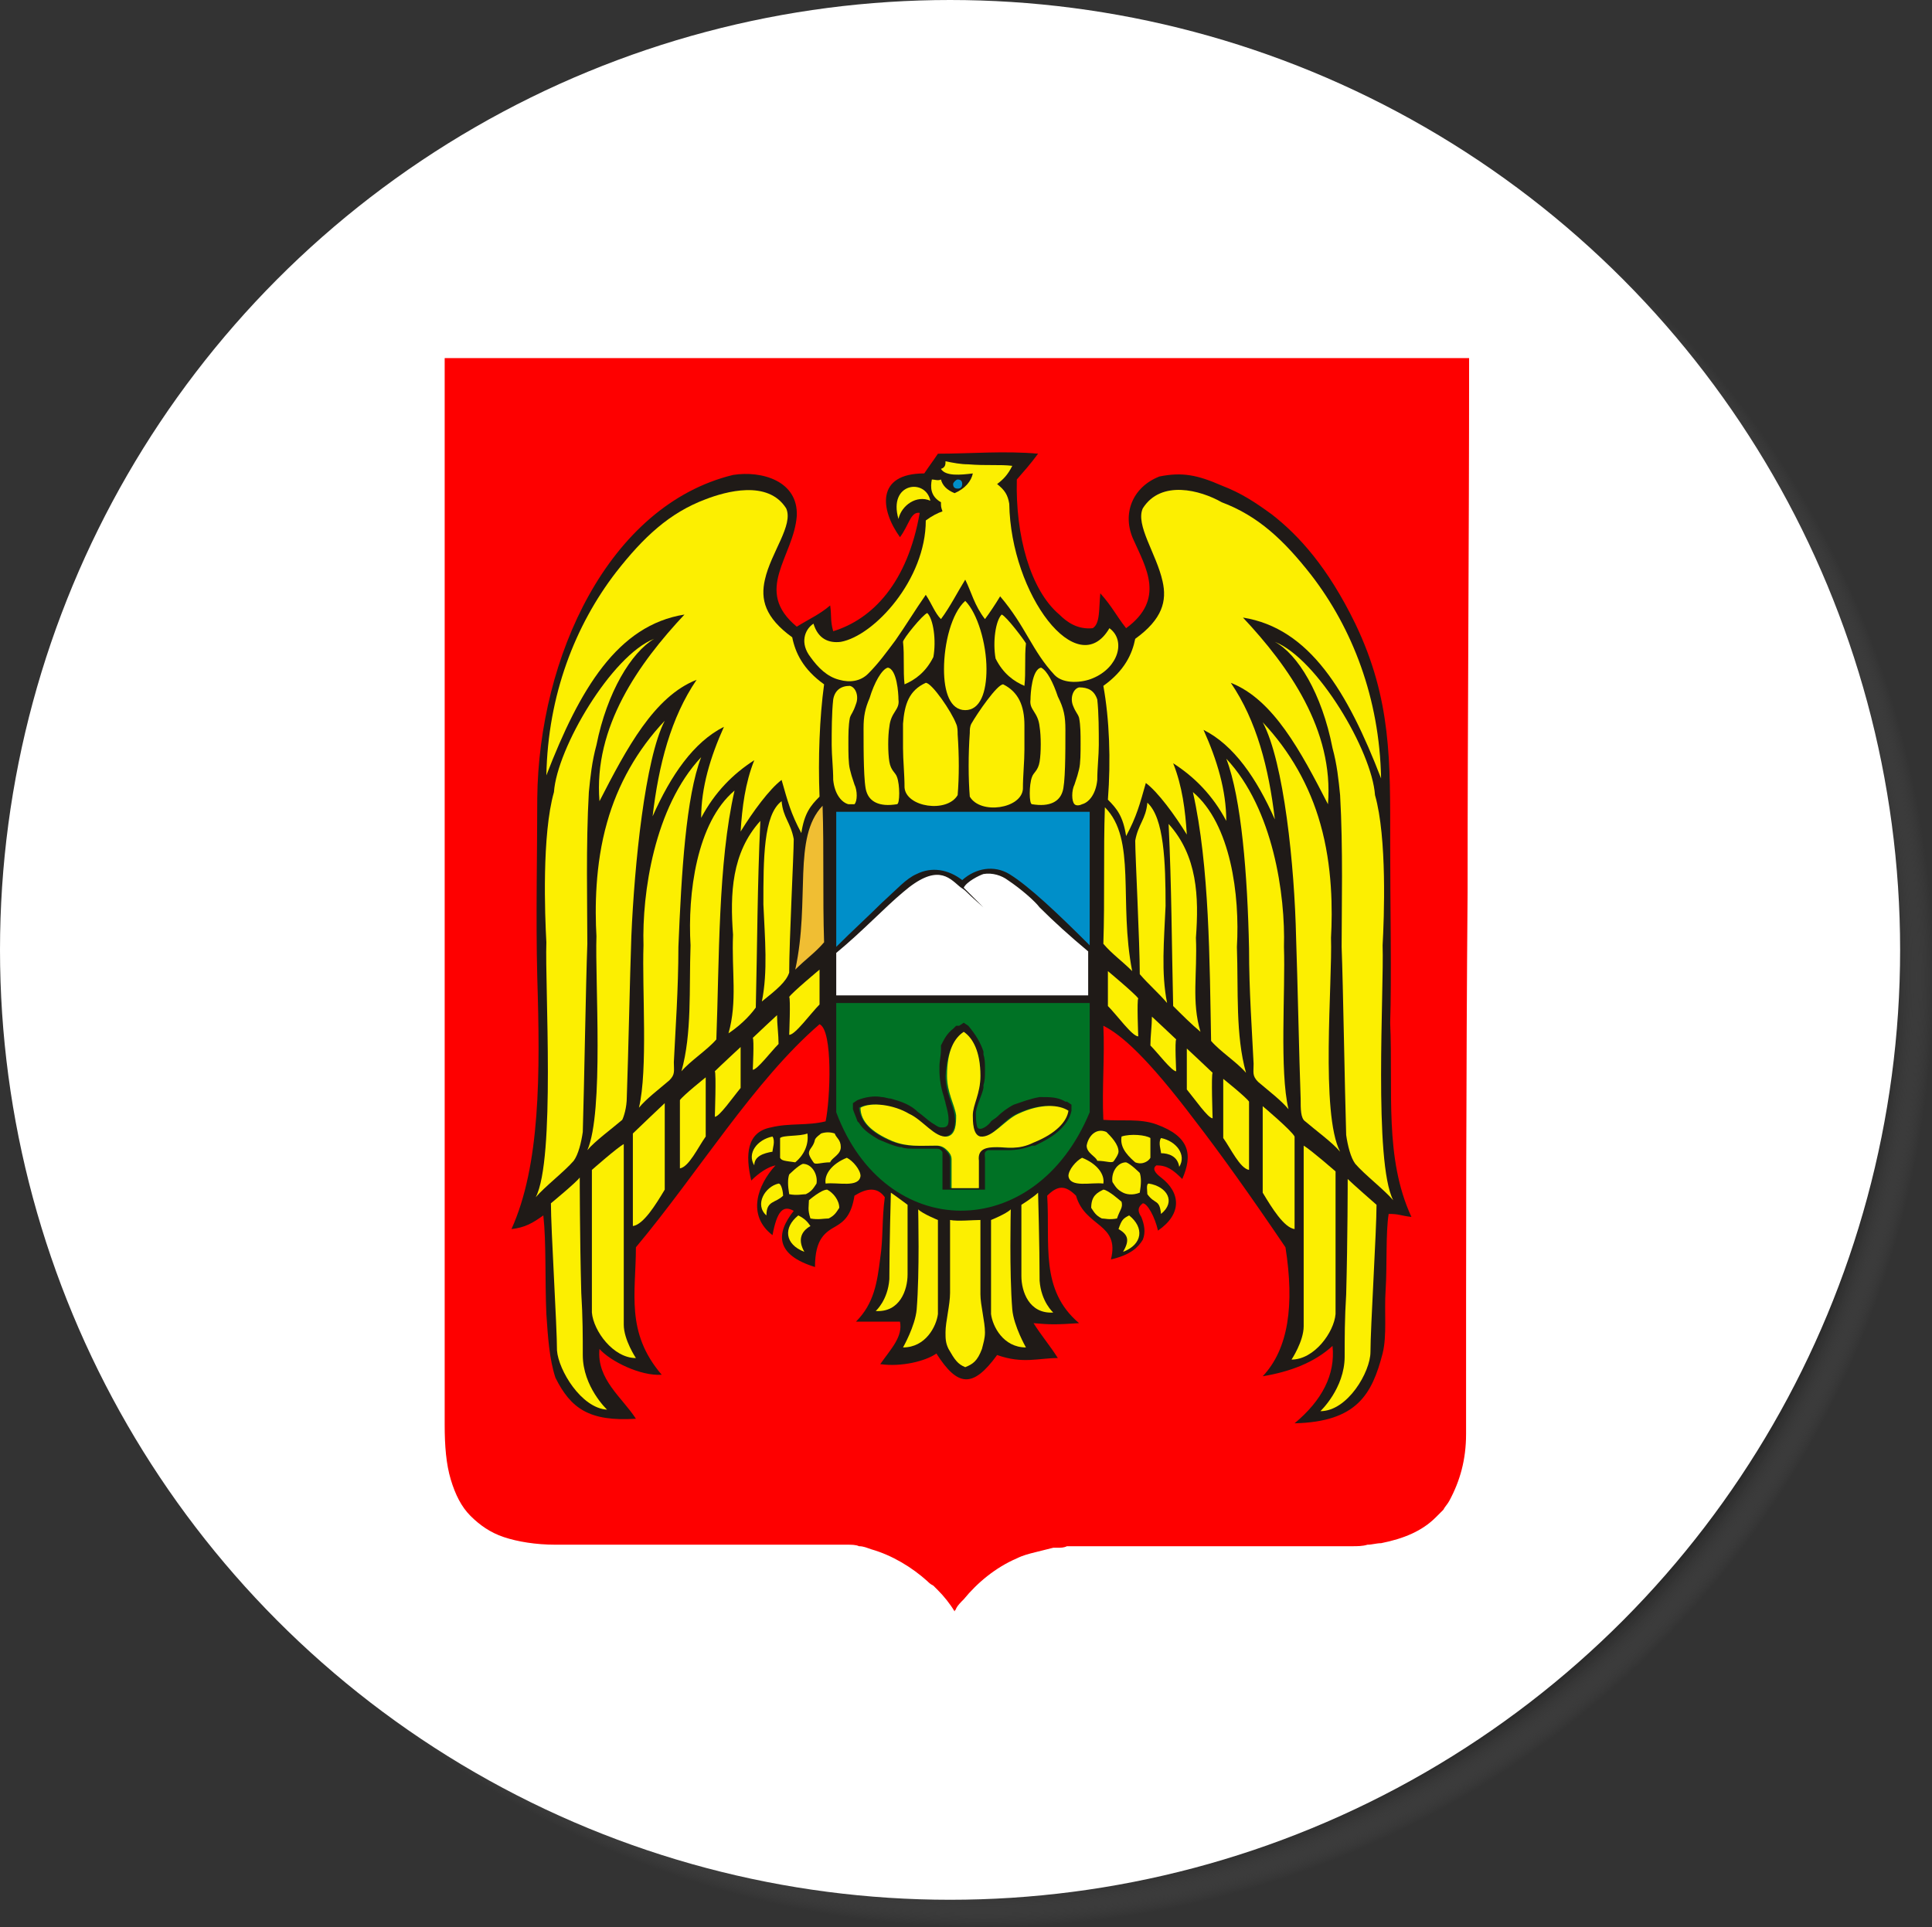 <?xml version="1.0" encoding="utf-8"?>
<!-- Generator: Adobe Illustrator 22.0.1, SVG Export Plug-In . SVG Version: 6.00 Build 0)  -->
<svg version="1.1" id="Слой_1" xmlns="http://www.w3.org/2000/svg" xmlns:xlink="http://www.w3.org/1999/xlink" x="0px" y="0px"
	 viewBox="0 0 127.3 127" style="enable-background:new 0 0 127.3 127;" xml:space="preserve">
<rect x="0" y="0" width="127.3" height="127" fill="#333333" stroke="none"/>
<style type="text/css">
	.st0{fill:url(#SVGID_1_);}
	.st1{fill:#FFFFFF;}
	.st2{fill:#FE0000;}
	.st3{fill-rule:evenodd;clip-rule:evenodd;fill:#1F1A17;}
	.st4{fill-rule:evenodd;clip-rule:evenodd;fill:#FCEF01;}
	.st5{fill-rule:evenodd;clip-rule:evenodd;fill:#007225;}
	.st6{fill-rule:evenodd;clip-rule:evenodd;fill:#008FC9;}
	.st7{fill-rule:evenodd;clip-rule:evenodd;fill:#FFFFFF;}
	.st8{fill-rule:evenodd;clip-rule:evenodd;fill:#F0BE33;}
</style>
<radialGradient id="SVGID_1_" cx="64.8" cy="682.747" r="62.6" gradientTransform="matrix(1 0 0 1 0 -618.347)" gradientUnits="userSpaceOnUse">
	<stop  offset="0.949" style="stop-color:#212121"/>
	<stop  offset="1" style="stop-color:#606060;stop-opacity:0"/>
</radialGradient>
<circle class="st0" cx="64.8" cy="64.4" r="62.6"/>
<circle class="st1" cx="62.6" cy="62.6" r="62.6"/>
<g>
	<path class="st2" d="M96.6,94.5v-0.2v-0.1h0c0-11.7,0-23.5,0.1-35.4c0-11.5,0.1-23.1,0.1-35.2H29.3c0,11.6,0,23.3,0,35
		c0,11.7,0,23.5,0,35.1h0v0.2c0,1.4,0.1,2.6,0.4,3.6c0.3,1,0.7,1.8,1.3,2.4c0.6,0.6,1.3,1.1,2.2,1.4c0.9,0.3,2.1,0.5,3.4,0.5h18.5
		l0,0h0c0,0,0.1,0,0.1,0c0,0,0.1,0,0.1,0c0.2,0,0.4,0,0.5,0l0,0c0.3,0,0.6,0,0.8,0.1c0.3,0,0.5,0.1,0.8,0.2c1.4,0.4,2.7,1.2,3.7,2.1
		l0,0l0,0c0.1,0.1,0.2,0.2,0.4,0.3c0.1,0.1,0.2,0.2,0.3,0.3c0.4,0.4,0.8,0.9,1.1,1.4c0-0.1,0.1-0.1,0.1-0.2c0.1-0.2,0.3-0.4,0.5-0.6
		c0.9-1.1,2.1-2.1,3.5-2.7c0.4-0.2,0.8-0.3,1.2-0.4c0.4-0.1,0.8-0.2,1.2-0.3c0.1,0,0.2,0,0.3,0c0.2,0,0.4,0,0.6-0.1v0h0.3h0h17.8H89
		v0l0.1,0l0,0c0.3,0,0.7,0,1-0.1c0.3,0,0.6-0.1,0.9-0.1c1.5-0.3,2.7-0.8,3.6-1.7l0,0l0,0l0,0c0.2-0.2,0.3-0.3,0.5-0.5
		c0.1-0.2,0.3-0.4,0.4-0.6C96.2,97.6,96.6,96.2,96.6,94.5L96.6,94.5L96.6,94.5z"/>
	<path class="st3" d="M68.4,29.9c-2.2-0.2-4.5,0-6.6,0c-0.4,0.6-0.5,0.7-0.9,1.3c-3.2,0-2.9,2.4-1.6,4.2c0.6-0.8,0.7-1.7,1.3-1.6
		c-0.8,4.6-3.1,7-5.7,7.8c-0.2-0.7-0.1-1-0.2-1.7c-0.7,0.6-1.4,0.9-2.2,1.4c-2.9-2.4-0.2-4.6,0-7.3c0.1-2.3-2.3-3-4.2-2.7
		c-8.2,2-12.8,12-12.9,21.3c0,3.7-0.1,7.8,0,11.8c0.2,6.4,0.2,12.4-1.7,16.6c0.9-0.1,1.4-0.4,2.1-0.9c0.2,1.8,0.1,4.2,0.2,6.5
		c0.1,1.5,0.2,3,0.6,4.2c1,2,2.2,2.9,5.3,2.7c-0.9-1.4-2.6-2.6-2.4-4.6c0.7,0.8,2.7,1.8,4.1,1.7c-2.4-2.8-1.7-5.4-1.7-8.4
		c4.1-4.9,7.8-11,12.1-14.7c0.9,0.4,0.7,5,0.4,6.4c-1.2,0.3-2.4,0.1-3.6,0.4c-1.6,0.3-1.7,1.8-1.3,3.5c0.5-0.5,1.1-0.9,1.6-1
		c-1.2,1.3-1.9,3.3-0.2,4.6c0.3-1.6,0.7-2,1.4-1.6c-1.2,1.5-1.2,2.9,1.4,3.7c0-1.9,0.7-2.3,1.4-2.7c0.5-0.3,1-0.7,1.2-2
		c0.8-0.5,1.5-0.6,2,0.1c-0.2,1.5-0.1,2.7-0.3,4c-0.2,1.6-0.4,3-1.6,4.2c0.9,0,2,0,2.9,0c0.2,1-0.6,1.8-1.3,2.8
		c1.4,0.2,3-0.2,3.7-0.7c1.4,2.2,2.4,2.3,4,0.1c1.7,0.6,2.7,0.2,4,0.2c-0.5-0.8-1.1-1.5-1.6-2.3c1.1,0.1,1.5,0.1,3,0
		C68.5,85,69.2,82,69,78.8c0.7-0.7,1.2-0.7,1.9,0c0.6,2.1,2.9,1.8,2.3,4.2c1.3-0.3,1.8-0.8,2.1-1.3c0.2-0.5,0.1-1-0.1-1.5
		c-0.2-0.3-0.3-0.6,0.1-0.9c0.3,0,0.8,0.9,1,1.8c1.6-1.1,1.5-2.5,0.2-3.5c-0.4-0.3-0.6-0.6-0.3-0.8c0.7,0,1.1,0.3,1.7,0.9
		c0.7-1.6,0.5-2.8-1.7-3.6c-1.1-0.4-2.3-0.2-3.5-0.3c-0.1-2,0.1-4.2,0-6.2c1.2,0.6,2.9,2.1,6,6.2c1.7,2.2,3.7,5,6,8.4
		c0.6,3.8,0.2,6.7-1.5,8.5c1.8-0.3,3.4-0.9,4.6-2c0.2,1.9-0.7,3.6-2.5,5.1c4.1-0.1,5.1-1.9,5.8-4.6c0.3-1.2,0.1-2.7,0.2-4.2
		s0-3.8,0.2-5c0.7,0,0.7,0.1,1.5,0.2c-1.8-3.9-1.2-8.3-1.4-12.8c0.1-2.9,0-7.6,0-11.9c0-5.3,0.1-9.4-2.3-14.4
		c-1.8-3.7-3.7-5.8-5.5-7.2c-1.1-0.8-2-1.4-3.3-1.9c-1.6-0.7-2.6-0.9-4.1-0.6c-1.8,0.7-2.5,2.5-1.7,4.2c0.8,1.8,2.1,3.9-0.5,5.8
		c-0.7-0.9-0.9-1.4-1.7-2.3c-0.1,1,0,2-0.5,2.3c-1,0.1-1.7-0.4-2.2-0.9c-1.9-1.6-2.9-5.2-2.8-8.9C67.6,30.9,67.8,30.7,68.4,29.9
		L68.4,29.9L68.4,29.9z"/>
	<path class="st4" d="M59.2,34.2c0.2-0.9,1.2-1.6,2.1-1.2C61,31.5,58.5,31.8,59.2,34.2L59.2,34.2z"/>
	<path class="st4" d="M54.3,45.1c-1.4-1-1.9-2.1-2.1-3.1c-1.8-1.3-2.1-2.5-1.8-3.8c0.4-1.8,1.9-3.6,1.4-4.7c-1.2-1.9-4-1.1-5.3-0.6
		c-2.4,0.9-4.1,2.5-5.9,4.8c-2.7,3.5-4.5,8.1-4.6,13.4c2.2-5.7,4.7-9.9,9.1-10.6c-3,3.2-6,7.4-5.6,12.3c1.8-3.5,3.6-6.9,6.4-8
		c-1.7,2.5-2.5,5.6-2.9,9c1.2-2.7,2.7-4.9,4.7-5.9c-0.9,2-1.5,4-1.5,6c0.9-1.7,2.1-2.9,3.5-3.8c-0.6,1.5-0.8,3.1-0.9,4.7
		c0.8-1.3,1.9-2.8,2.7-3.4c0.4,1.4,0.6,2.2,1.3,3.5c0.2-1.3,0.6-1.8,1.2-2.4C53.9,50,54,47.3,54.3,45.1L54.3,45.1L54.3,45.1z"/>
	<polygon class="st3" points="55.1,53.6 71.8,53.6 71.8,65.8 55.1,65.8 55.1,53.6 	"/>
	<path class="st5" d="M55.1,66.1c5.6,0,11.1,0,16.7,0c0,2.4,0,4.8,0,7.2c-3.6,8.7-13.5,8.6-16.7,0C55.1,70.9,55.1,68.5,55.1,66.1
		L55.1,66.1z"/>
	<path class="st6" d="M55.1,53.5h16.7c0,3,0,5.8,0,8.8c-2.1-2.1-4-3.9-5.3-4.7c-1-0.6-2.2-0.4-3.1,0.4c-0.9-0.7-2-0.9-3-0.4
		c-0.7,0.3-1.3,1-2.3,1.9c-0.8,0.8-2,1.9-3,2.9V53.5L55.1,53.5L55.1,53.5z"/>
	<path class="st7" d="M55.1,62.8c1.7-1.4,3.2-3,4.4-4c2.2-1.9,3-1,3.7-0.4c0.1,0.1,0.3,0.2,0.4,0.3c0.5,0.5,1.1,1,1.2,1.1
		c-0.6-0.6-0.9-0.9-1.3-1.3c0.2-0.4,1-0.8,1.3-0.9c0.6-0.1,1.2,0.1,1.6,0.4c0.9,0.6,1.8,1.4,2.1,1.8c0.9,0.9,2,1.9,3.2,2.9v2.9H55.1
		C55.1,64.8,55.1,63.8,55.1,62.8L55.1,62.8L55.1,62.8z"/>
	<path class="st3" d="M64.8,69.3l0,0.1l0,0.1c0.1,0.3,0.1,0.6,0.1,0.9l0,0.1l0,0.1c0,0.3,0,0.6-0.1,0.9l0,0.1l0,0.1
		c-0.1,0.5-0.4,1-0.5,1.6c0,0.3,0,0.7,0.1,1c0.2,0.3,0.8-0.2,0.9-0.4c0.1-0.1,0.3-0.2,0.4-0.3c0.3-0.3,0.7-0.6,1.1-0.8
		c0.6-0.2,1.1-0.4,1.7-0.5l0.1,0c0.6,0,1.1,0,1.6,0.3l0.1,0l0.3,0.2l0,0.3l0,0.1c-0.1,0.5-0.4,0.9-0.7,1.2c-0.5,0.5-1.1,0.8-1.7,1.1
		l-0.1,0l-0.1,0c-0.5,0.2-1,0.3-1.6,0.3c-0.3,0-0.6,0-0.9,0c-0.1,0-0.2,0-0.4,0c-0.3,0.1-0.2,0.3-0.2,0.5v2.1h-2.8v-2.2l0-0.1
		c0,0,0-0.1,0-0.1c0-0.1,0-0.1-0.1-0.2c-0.1-0.1-0.2-0.1-0.4-0.1l0,0c-0.4,0-0.9,0-1.3,0l-0.1,0c-0.3,0-0.6,0-0.8-0.1l-0.1,0
		c-0.5-0.1-0.9-0.3-1.4-0.5c-0.5-0.3-1-0.6-1.3-1.1l-0.1-0.1c-0.1-0.3-0.2-0.5-0.3-0.8l0-0.1l0-0.3l0.3-0.2c0.5-0.2,1.1-0.3,1.6-0.2
		c0.2,0,0.4,0.1,0.6,0.1c0.7,0.2,1.3,0.4,1.8,0.9c0.3,0.2,0.6,0.5,0.9,0.7c0.2,0.1,0.4,0.3,0.6,0.3c0.2,0,0.3,0,0.4-0.1
		c0.1-0.1,0.1-0.3,0.1-0.4c0-0.4-0.1-0.7-0.2-1.1c0-0.1-0.1-0.3-0.1-0.4c-0.2-0.6-0.3-1.2-0.3-1.8l0-0.2c0-0.4,0.1-0.7,0.1-1.1
		l0-0.1l0-0.1l0-0.1c0.2-0.4,0.4-0.8,0.8-1.1l0.1-0.1l0.1-0.1l0.1,0l0.1,0l0.3-0.2l0.3,0.2C64.3,68.2,64.6,68.7,64.8,69.3L64.8,69.3
		L64.8,69.3z M63.5,68.1c0.6,0.4,1.1,1.2,1.1,2.8c0,1.2-0.6,1.8-0.6,2.6c0,0.4,0.1,1.4,0.5,1.5c0.8,0.1,1.6-1.2,2.5-1.6
		c1.5-0.7,2.6-0.6,3.2-0.2c-0.1,0.7-0.8,1.5-2.2,2.1c-1,0.5-1.8,0.3-2.4,0.3c-0.7,0-1.3,0.1-1.2,0.9c0,0.7,0,1.1,0,1.8
		c-0.7,0-1.1,0-1.8,0c0-0.6,0-1.2,0-1.9c0-0.3-0.2-0.5-0.3-0.6c-0.2-0.2-0.4-0.3-0.7-0.3c-1.1,0-1.9,0.1-2.9-0.3
		c-1.4-0.6-2-1.3-2.1-2.2c0.7-0.4,2.2-0.2,3.2,0.4c0.6,0.3,1.7,1.6,2.5,1.5c0.6-0.1,0.7-0.9,0.6-1.4c-0.1-0.7-0.6-1.5-0.6-2.6
		C62.4,69.2,62.9,68.5,63.5,68.1L63.5,68.1L63.5,68.1z"/>
	<path class="st4" d="M63.5,68c0.6,0.4,1.1,1.3,1.1,2.9c0,1.2-0.5,1.9-0.5,2.6c0,0.4,0,1.3,0.5,1.4c0.8,0.1,1.6-1.1,2.5-1.5
		c1.5-0.7,2.7-0.6,3.3-0.2c-0.1,0.7-0.8,1.5-2.3,2.1c-1,0.5-1.8,0.3-2.4,0.3c-0.7,0-1.3,0.1-1.2,0.9c0,0.7,0,1.1,0,1.8
		c-0.7,0-1.2,0-1.8,0c0-0.6,0-1.2,0-1.9c0-0.3-0.2-0.5-0.3-0.6c-0.2-0.2-0.4-0.3-0.7-0.3c-1.1,0-1.9,0.1-2.9-0.3
		c-1.4-0.6-2.1-1.3-2.1-2.2c0.7-0.4,2.2-0.2,3.2,0.4c0.9,0.4,1.7,1.6,2.5,1.5c0.6-0.1,0.6-0.9,0.6-1.4c-0.1-0.7-0.6-1.5-0.6-2.6
		C62.4,69.2,62.9,68.4,63.5,68L63.5,68z"/>
	<path class="st8" d="M54.2,53.1c0.1,3,0,6,0.1,9c-0.6,0.7-1.2,1.1-1.9,1.8C53.4,59.3,52.2,55.2,54.2,53.1L54.2,53.1z"/>
	<path class="st4" d="M51.5,52.8c0.1,1.1,0.6,1.4,0.8,2.5c0,1-0.3,6.7-0.3,8.8c-0.2,0.6-0.8,1.1-1.8,1.9c0.4-2,0.2-4.1,0.1-6.4
		C50.3,56.6,50.3,53.7,51.5,52.8L51.5,52.8L51.5,52.8z"/>
	<path class="st4" d="M50.1,54.1c-1.9,2.1-2,4.8-1.8,7.5c-0.1,2.4,0.3,4.4-0.3,6.5c0.6-0.4,1.3-1,1.8-1.7
		C49.9,62.2,49.9,58.4,50.1,54.1L50.1,54.1L50.1,54.1z"/>
	<path class="st4" d="M48.4,52.1c-2.5,2.1-3.1,6.8-2.9,10.2c-0.1,2.9,0.1,5.8-0.6,8.3c0.6-0.7,1.7-1.4,2.3-2.1
		C47.4,63.3,47.3,56.9,48.4,52.1L48.4,52.1L48.4,52.1z"/>
	<path class="st4" d="M46.2,49.9c-3.1,3.3-3.9,9-3.8,12.4c-0.1,2.9,0.3,8.2-0.3,10.7c0.5-0.6,1.3-1.2,2-1.8c0.4-0.4,0.3-0.6,0.3-1.2
		c0.1-2.1,0.3-4.8,0.3-7.6C44.9,57.5,45.2,52.5,46.2,49.9L46.2,49.9L46.2,49.9z"/>
	<path class="st4" d="M43.8,47.5c-1.8,1.9-3.1,4.2-3.8,6.7c-0.8,2.8-0.8,5.7-0.7,7.5c-0.1,2.9,0.5,11.6-0.6,14.1
		c0.5-0.6,1.6-1.4,2.3-2c0.1-0.2,0.3-0.8,0.3-1.5c0.1-2.7,0.2-7.8,0.3-10.6C41.8,57,42.5,50,43.8,47.5L43.8,47.5L43.8,47.5z"/>
	<path class="st4" d="M43.1,42.1c-2.8,1.1-6.4,7.2-6.6,10.1c-0.8,2.8-0.6,8.1-0.5,9.9c-0.1,2.9,0.6,14.3-0.7,16.8
		c0.6-0.7,1.9-1.7,2.5-2.4c0.3-0.4,0.5-1.2,0.6-1.9c0.1-3.3,0.2-9.8,0.3-12.4c0-2.5-0.1-6.5,0.1-10c0.1-1,0.2-2,0.5-3.1
		C40,45.6,41.6,43,43.1,42.1L43.1,42.1L43.1,42.1z"/>
	<path class="st4" d="M54,63.9c0,0.7,0,1.6,0,2.3c-0.6,0.6-1.6,2-2,2c0,0,0.1-2.4,0-2.5C52.2,65.4,54,63.9,54,63.9L54,63.9z"/>
	<path class="st4" d="M51.2,66.9c0,0.6,0.1,1.3,0.1,1.9c-0.5,0.5-1.4,1.7-1.7,1.7c0,0,0.1-2,0-2.1C49.8,68.2,51.2,66.9,51.2,66.9
		L51.2,66.9z"/>
	<path class="st4" d="M48.8,69c0,0.7,0,2,0,2.7c-0.5,0.6-1.4,1.9-1.7,1.9c0,0,0.1-2.9,0-3C47.4,70.3,48.8,69,48.8,69L48.8,69
		L48.8,69z"/>
	<path class="st4" d="M46.5,71c0,0.8,0,3.1,0,3.9c-0.5,0.7-1.1,2-1.7,2.1c0,0,0-4.4,0-4.5C45,72.2,46.5,71,46.5,71L46.5,71z"/>
	<path class="st4" d="M43.8,72.7c0,1.1,0,4.7,0,5.7c-0.6,1-1.4,2.3-2.1,2.4c0,0,0-5.9,0-6.1C42,74.4,43.8,72.7,43.8,72.7L43.8,72.7z
		"/>
	<path class="st4" d="M39,77.1c0,1.6,0,7.7,0,9.4c0.1,1.2,1.4,3,2.9,3c0,0-0.8-1.2-0.8-2.2c0-3.9,0-11.8,0-11.9
		C40.7,75.6,39,77.1,39,77.1L39,77.1L39,77.1z"/>
	<path class="st4" d="M36.3,79.3c0,1.7,0.4,8.1,0.4,9.7c0.1,1.3,1.6,3.8,3.3,3.9c0,0-1.6-1.5-1.6-3.6c0-1.2,0-2.5-0.1-4.1
		c-0.1-3.7-0.1-7.5-0.1-7.6C38,77.9,36.3,79.3,36.3,79.3L36.3,79.3z"/>
	<path class="st4" d="M61,45c0.4,0,1.7,1.9,2,2.7c0.1,0.2,0.1,0.5,0.1,0.7c0.1,1.4,0.1,2.8,0,4c-0.7,1.2-3.4,0.8-3.5-0.5
		c0-0.9-0.1-1.8-0.1-2.6c0-0.5,0-1.1,0-1.6C59.6,46.4,59.9,45.5,61,45L61,45L61,45z"/>
	<path class="st4" d="M58.5,44c0.6,0.1,0.7,1.7,0.7,2.1c0.1,0.7-0.5,0.8-0.6,1.8c-0.1,0.6-0.1,1.7,0,2.3c0.1,0.6,0.4,0.7,0.5,1
		c0.2,0.5,0.2,1.8,0,1.8c-1.2,0.2-1.8-0.2-2-0.8c-0.2-0.5-0.2-2.7-0.2-4.2c0-0.8,0.1-1.3,0.4-2C57.6,45,58.1,44.1,58.5,44L58.5,44
		L58.5,44z"/>
	<path class="st4" d="M56,45.2c0.4,0.1,0.6,0.7,0.4,1.2C56.2,47,56.1,47,56,47.3c-0.1,0.5-0.1,1.1-0.1,1.7c0,0.6,0,1.3,0.1,1.7
		c0.1,0.4,0.1,0.4,0.3,1c0.2,0.4,0.2,1.1,0,1.3C56.2,53,56,53,55.9,53c-0.4-0.1-0.9-0.6-1-1.6c0-0.8-0.1-1.6-0.1-2.3
		c0-0.9,0-2.1,0.1-3C55,45.5,55.4,45.2,56,45.2L56,45.2L56,45.2z"/>
	<path class="st4" d="M61.1,40.4c0.4,0.4,0.6,1.8,0.4,2.9c-0.5,1-1.2,1.5-1.9,1.8c-0.1-0.9,0-1.9-0.1-2.8
		C59.5,42.1,60.8,40.5,61.1,40.4L61.1,40.4L61.1,40.4z"/>
	<path class="st4" d="M63.6,46.8c1,0,1.4-1.2,1.4-2.7c0-1.7-0.6-3.7-1.4-4.5c-0.9,0.8-1.4,2.8-1.4,4.5
		C62.2,45.6,62.6,46.8,63.6,46.8L63.6,46.8z"/>
	<path class="st4" d="M66.1,45.1c-0.4,0-1.7,1.9-2.1,2.6c-0.1,0.2-0.1,0.4-0.1,0.6c-0.1,1.4-0.1,3,0,4.2c0.7,1.2,3.4,0.8,3.5-0.5
		c0-0.9,0.1-1.8,0.1-2.6c0-0.5,0-1.1,0-1.6C67.5,46.5,67.1,45.6,66.1,45.1L66.1,45.1z"/>
	<path class="st4" d="M68.6,44c-0.6,0.1-0.7,1.7-0.7,2.1c-0.1,0.7,0.5,0.8,0.6,1.8c0.1,0.6,0.1,1.7,0,2.3c-0.1,0.6-0.4,0.7-0.5,1
		c-0.2,0.5-0.2,1.8,0,1.8c1.2,0.2,1.8-0.2,2-0.8c0.2-0.5,0.2-2.6,0.2-4.1c0-0.9-0.1-1.4-0.5-2.2C69.4,45,69,44.2,68.6,44L68.6,44
		L68.6,44z"/>
	<path class="st4" d="M71.1,45.3c-0.4,0.1-0.6,0.7-0.4,1.2c0.2,0.5,0.3,0.5,0.4,0.8c0.1,0.5,0.1,1.1,0.1,1.7c0,0.6,0,1.3-0.1,1.7
		c-0.1,0.4-0.1,0.4-0.3,1c-0.2,0.4-0.2,1.1,0,1.3c0.1,0.1,0.3,0.1,0.5,0c0.4-0.1,0.9-0.6,1-1.6c0-0.8,0.1-1.6,0.1-2.3
		c0-0.9,0-2.1-0.1-3C72.1,45.5,71.7,45.3,71.1,45.3L71.1,45.3L71.1,45.3z"/>
	<path class="st4" d="M66,40.5c-0.4,0.4-0.6,1.8-0.4,2.9c0.5,1,1.2,1.5,1.9,1.8c0.1-0.9,0-1.9,0.1-2.8C67.5,42.2,66.3,40.6,66,40.5
		L66,40.5L66,40.5z"/>
	<path class="st4" d="M72.7,45.2c1.4-1,1.9-2.1,2.1-3.1c1.8-1.3,2.1-2.5,1.8-3.8c-0.4-1.8-1.8-3.7-1.3-4.8c1.2-1.9,3.8-1.2,5.2-0.4
		c2.4,0.9,4.1,2.5,5.9,4.8c2.7,3.5,4.5,8.1,4.6,13.4c-2.2-5.7-4.7-9.9-9.1-10.6c3,3.2,6,7.4,5.6,12.3c-1.8-3.5-3.6-6.9-6.4-8
		c1.7,2.5,2.5,5.6,2.9,9c-1.2-2.7-2.7-4.9-4.7-5.9c0.9,2,1.5,4,1.5,6c-0.9-1.7-2.1-2.9-3.5-3.8c0.6,1.5,0.8,3.1,0.9,4.7
		c-0.8-1.3-1.9-2.8-2.7-3.4c-0.4,1.4-0.6,2.2-1.3,3.5c-0.2-1.3-0.6-1.8-1.2-2.4C73.2,50.1,73.1,47.4,72.7,45.2L72.7,45.2L72.7,45.2z
		"/>
	<path class="st4" d="M72.8,53.2c-0.1,3,0,6-0.1,9c0.6,0.7,1.2,1.1,1.9,1.8C73.7,59.4,74.9,55.3,72.8,53.2L72.8,53.2z"/>
	<path class="st4" d="M75.6,52.9c-0.1,1.1-0.6,1.4-0.8,2.5c0,1,0.3,6.7,0.3,8.8c0.6,0.7,1.2,1.2,1.8,1.9c-0.4-2-0.2-4.1-0.1-6.4
		C76.8,56.8,76.7,53.9,75.6,52.9L75.6,52.9z"/>
	<path class="st4" d="M77,54.3c1.9,2.1,2,4.8,1.8,7.5c0.1,2.4-0.3,4.2,0.3,6.2c-0.6-0.5-1.2-1.1-1.8-1.7
		C77.2,62.1,77.2,58.5,77,54.3L77,54.3L77,54.3z"/>
	<path class="st4" d="M78.6,52.2c2.5,2.1,3.1,6.8,2.9,10.2c0.1,2.9-0.1,5.8,0.6,8.3c-0.6-0.7-1.7-1.4-2.3-2.1
		C79.7,63.4,79.7,57.1,78.6,52.2L78.6,52.2L78.6,52.2z"/>
	<path class="st4" d="M80.8,50c3.1,3.3,3.9,9,3.8,12.4c0.1,2.9-0.3,8.2,0.3,10.7c-0.5-0.6-1.3-1.2-2-1.8c-0.4-0.4-0.3-0.6-0.3-1.2
		c-0.1-2.1-0.3-4.8-0.3-7.6C82.2,57.7,81.8,52.6,80.8,50L80.8,50z"/>
	<path class="st4" d="M83.2,47.6c1.8,1.9,3.1,4.2,3.8,6.7c0.8,2.8,0.8,5.7,0.7,7.5c0.1,2.9-0.7,11.6,0.6,14.1
		c-0.5-0.6-1.6-1.4-2.3-2c-0.3-0.2-0.3-0.8-0.3-1.5c-0.1-2.7-0.2-7.8-0.3-10.6C85.3,57.1,84.6,50.2,83.2,47.6L83.2,47.6L83.2,47.6z"
		/>
	<path class="st4" d="M84,42.3c2.8,1.1,6.4,7.2,6.6,10.1c0.8,2.8,0.6,8.1,0.5,9.9c0.1,2.9-0.6,14.3,0.7,16.8
		c-0.6-0.7-1.9-1.7-2.5-2.4c-0.3-0.4-0.5-1.2-0.6-1.9c-0.1-3.3-0.2-9.8-0.3-12.4c0-2.5,0.1-6.5-0.1-10c-0.1-1-0.2-2-0.5-3.1
		C87.1,45.7,85.5,43.1,84,42.3L84,42.3L84,42.3z"/>
	<path class="st4" d="M73,64c0,0.7,0,1.6,0,2.3c0.6,0.6,1.6,2,2,2c0,0-0.1-2.4,0-2.5C74.8,65.5,73,64,73,64L73,64z"/>
	<path class="st4" d="M75.9,67c0,0.6-0.1,1.3-0.1,1.9c0.5,0.5,1.4,1.7,1.7,1.7c0,0-0.1-2,0-2.1C77.3,68.3,75.9,67,75.9,67L75.9,67z"
		/>
	<path class="st4" d="M78.2,69.1c0,0.7,0,2,0,2.7c0.5,0.6,1.4,1.9,1.7,1.9c0,0-0.1-2.9,0-3C79.7,70.5,78.2,69.1,78.2,69.1L78.2,69.1
		L78.2,69.1z"/>
	<path class="st4" d="M80.6,71.1c0,0.8,0,3.1,0,3.9c0.5,0.7,1.1,2,1.7,2.1c0,0,0-4.4,0-4.5C82.1,72.3,80.6,71.1,80.6,71.1L80.6,71.1
		L80.6,71.1z"/>
	<path class="st4" d="M83.2,72.9c0,1.1,0,4.7,0,5.7c0.6,1,1.4,2.3,2.1,2.4c0,0,0-5.9,0-6.1C85.1,74.5,83.2,72.9,83.2,72.9L83.2,72.9
		z"/>
	<path class="st4" d="M88,77.2c0,1.6,0,7.7,0,9.4c-0.1,1.2-1.4,3-2.9,3c0,0,0.8-1.2,0.8-2.2c0-3.9,0-11.8,0-11.9
		C86.4,75.8,88,77.2,88,77.2L88,77.2z"/>
	<path class="st4" d="M90.7,79.4c0,1.7-0.4,8.1-0.4,9.7C90.3,90.4,88.8,93,87,93c0,0,1.6-1.5,1.6-3.6c0-1.2,0-2.5,0.1-4.1
		c0.1-3.7,0.1-7.5,0.1-7.6C89.1,78,90.7,79.4,90.7,79.4L90.7,79.4L90.7,79.4z"/>
	<path class="st4" d="M59.8,79.4c0,1,0,3.6,0,4.6c0,1-0.5,2.5-2.1,2.4c0,0,0.8-0.7,0.9-2.1c0-2.3,0.1-5.6,0.1-5.7
		C59,78.8,59.8,79.4,59.8,79.4L59.8,79.4z"/>
	<path class="st4" d="M61.8,80.4c0,1.1,0,5.1,0,6.2c-0.1,0.8-0.8,2.2-2.3,2.2c0,0,0.8-1.4,0.9-2.5c0.2-2.5,0.1-6.4,0.1-6.6
		C60.8,80,61.8,80.4,61.8,80.4L61.8,80.4L61.8,80.4z"/>
	<path class="st4" d="M67.3,79.4c0,1,0,3.7,0,4.7c0,1,0.5,2.5,2.1,2.4c0,0-0.8-0.7-0.9-2.1c0-2.3-0.1-5.7-0.1-5.8
		C68.1,78.9,67.3,79.4,67.3,79.4L67.3,79.4z"/>
	<path class="st4" d="M65.3,80.4c0,1.1,0,5.1,0,6.2c0.1,0.8,0.8,2.2,2.3,2.2c0,0-0.8-1.4-0.9-2.5c-0.2-2.5-0.1-6.5-0.1-6.6
		C66.3,80,65.3,80.4,65.3,80.4L65.3,80.4L65.3,80.4z"/>
	<path class="st4" d="M62.6,80.4c0.5,0.1,1.5,0,2,0c0,1.8,0,3.1,0,4.9c0,0.7,0.3,1.8,0.3,2.5c0,0.4-0.1,0.7-0.2,1.1
		c-0.3,0.8-0.6,1-1.1,1.2c-0.5-0.2-0.7-0.5-1.1-1.2c-0.2-0.4-0.2-0.7-0.2-1.1c0-0.7,0.3-1.8,0.3-2.6C62.6,83.5,62.6,82.3,62.6,80.4
		L62.6,80.4L62.6,80.4z"/>
	<path class="st4" d="M53,82.5c-1.3-0.5-1.4-1.6-0.4-2.4c0.4,0.2,0.6,0.4,0.8,0.7C52.7,81.2,52.6,81.8,53,82.5L53,82.5z"/>
	<path class="st4" d="M52,78.7c-0.1-0.6-0.1-1,0-1.3c0,0,0.6-0.6,0.9-0.7c0.6,0,1,0.7,0.9,1.3c-0.2,0.3-0.3,0.5-0.7,0.7
		C52.9,78.7,52.5,78.8,52,78.7L52,78.7z"/>
	<path class="st4" d="M53.2,74.7c-0.5,0.2-1.6,0.1-1.8,0.3c0,0.1,0,1.3,0,1.3c0.1,0.2,0.3,0.2,1,0.3C53,76.1,53.3,75.4,53.2,74.7
		L53.2,74.7z"/>
	<path class="st4" d="M49.7,76.8c-0.5-0.8,0.2-1.7,1.2-1.9c0.2,0.3,0,0.8,0,1C50.3,76,49.7,76.2,49.7,76.8L49.7,76.8L49.7,76.8z"/>
	<path class="st4" d="M50.5,80.1c-0.8-0.7-0.1-1.9,0.8-2.1c0.2,0,0.3,0.6,0.3,0.8C51.1,79.3,50.5,79.1,50.5,80.1L50.5,80.1z"/>
	<path class="st4" d="M53.4,80.3c-0.2-0.6-0.1-0.8-0.1-1.2c0,0,0.8-0.7,1.2-0.7c0.4,0.2,0.8,0.7,0.8,1.2c-0.2,0.3-0.3,0.5-0.7,0.7
		C54.3,80.3,53.9,80.4,53.4,80.3L53.4,80.3z"/>
	<path class="st4" d="M54.4,78c-0.1-0.6,0.4-1.3,1.4-1.7c0.4,0.2,0.9,0.8,0.9,1.2C56.6,78.3,55.2,77.9,54.4,78L54.4,78L54.4,78z"/>
	<path class="st4" d="M55,74.7c-0.3-0.1-0.6-0.1-0.9,0c-0.1,0.1-0.3,0.2-0.4,0.4c-0.1,0.5-0.4,0.6-0.4,0.9c0,0.2,0.3,0.6,0.3,0.6
		c0.1,0.2,0.5,0,1.1,0c0.1-0.3,0.7-0.5,0.7-1C55.4,75.1,55.1,75,55,74.7L55,74.7L55,74.7z"/>
	<path class="st4" d="M74,82.5c1.3-0.5,1.4-1.6,0.4-2.4c-0.4,0.2-0.5,0.3-0.7,0.9C74.4,81.4,74.4,81.8,74,82.5L74,82.5L74,82.5z"/>
	<path class="st4" d="M75.1,78.6c0.1-0.6,0.1-1,0-1.3c0,0-0.6-0.6-0.9-0.7c-0.6,0-1,0.7-0.9,1.3c0.2,0.3,0.3,0.5,0.7,0.7
		C74.2,78.7,74.6,78.8,75.1,78.6L75.1,78.6z"/>
	<path class="st4" d="M73.9,74.9c0.6-0.2,1.6-0.1,1.9,0.1c0,0.1,0,1.3,0,1.3c-0.1,0.2-0.5,0.5-1,0.3C74.1,76,73.8,75.5,73.9,74.9
		L73.9,74.9z"/>
	<path class="st4" d="M77.7,76.9c0.5-0.8-0.2-1.7-1.2-1.9c-0.2,0.3,0,0.8,0,1C77,76,77.6,76.2,77.7,76.9L77.7,76.9L77.7,76.9z"/>
	<path class="st4" d="M76.5,80c1-0.8,0.4-1.8-0.8-2c-0.2,0-0.1,0.5-0.1,0.7C76.1,79.4,76.4,79,76.5,80L76.5,80L76.5,80z"/>
	<path class="st4" d="M73.6,80.3c0.2-0.6,0.4-0.7,0.3-1.1c0,0-0.9-0.8-1.2-0.8c-0.4,0.2-0.8,0.4-0.8,1.2c0.2,0.3,0.3,0.5,0.7,0.7
		C72.8,80.3,73.1,80.4,73.6,80.3L73.6,80.3L73.6,80.3z"/>
	<path class="st4" d="M72.7,78c0.1-0.6-0.4-1.3-1.4-1.7c-0.4,0.2-0.9,0.8-0.9,1.2C70.5,78.3,71.9,77.9,72.7,78L72.7,78z"/>
	<path class="st4" d="M72.9,74.6c0.3,0.3,0.8,0.8,0.8,1.3c0,0.2-0.3,0.6-0.3,0.6c-0.1,0.2-0.5,0-1.1,0c-0.1-0.3-0.7-0.5-0.7-1
		C71.7,74.9,72.2,74.3,72.9,74.6L72.9,74.6z"/>
	<path class="st4" d="M62.3,30.4c0.5,0.1,1,0.2,1.5,0.2c1.2,0.1,2.1,0,2.9,0.1c-0.3,0.6-0.6,0.9-1,1.2c0.5,0.4,0.7,0.7,0.8,1.3
		c0.1,6,4.5,11.8,6.6,8.2c1.1,0.8,0.6,2.6-1.1,3.3c-0.7,0.3-1.9,0.4-2.5-0.2c-1.5-1.6-1.9-3.2-3.6-5.2c-0.3,0.5-0.7,1.1-1,1.5
		c-0.7-0.9-0.9-1.8-1.3-2.6C63.1,39,62.6,40,62,40.8c-0.4-0.4-0.6-1-1-1.6c-0.7,1-1.3,2-2,3c-0.6,0.8-1.1,1.5-1.8,2.2
		c-0.5,0.5-1.2,0.6-1.9,0.4c-0.8-0.2-1.4-0.8-1.9-1.5c-0.7-0.9-0.4-1.8,0.2-2.2c0.3,1,1,1.3,1.8,1.2c2.2-0.4,5.6-4.1,5.6-8
		c0.4-0.3,0.8-0.5,1.1-0.6c-0.1-0.3-0.1-0.3-0.1-0.6c-0.7-0.4-0.7-1-0.6-1.5c0.2,0,0.4,0.1,0.6,0c0.1,0.4,0.4,0.7,0.9,0.9
		c0.7-0.3,1.1-0.8,1.2-1.3c-0.8,0.1-1.8,0.2-2.1-0.3C62.3,30.8,62.3,30.6,62.3,30.4L62.3,30.4z"/>
	<path class="st6" d="M63.1,31.6c0.2,0,0.3,0.1,0.3,0.3c0,0.2-0.1,0.3-0.3,0.3c-0.2,0-0.3-0.1-0.3-0.3C62.8,31.8,63,31.6,63.1,31.6
		L63.1,31.6z"/>
</g>
</svg>
